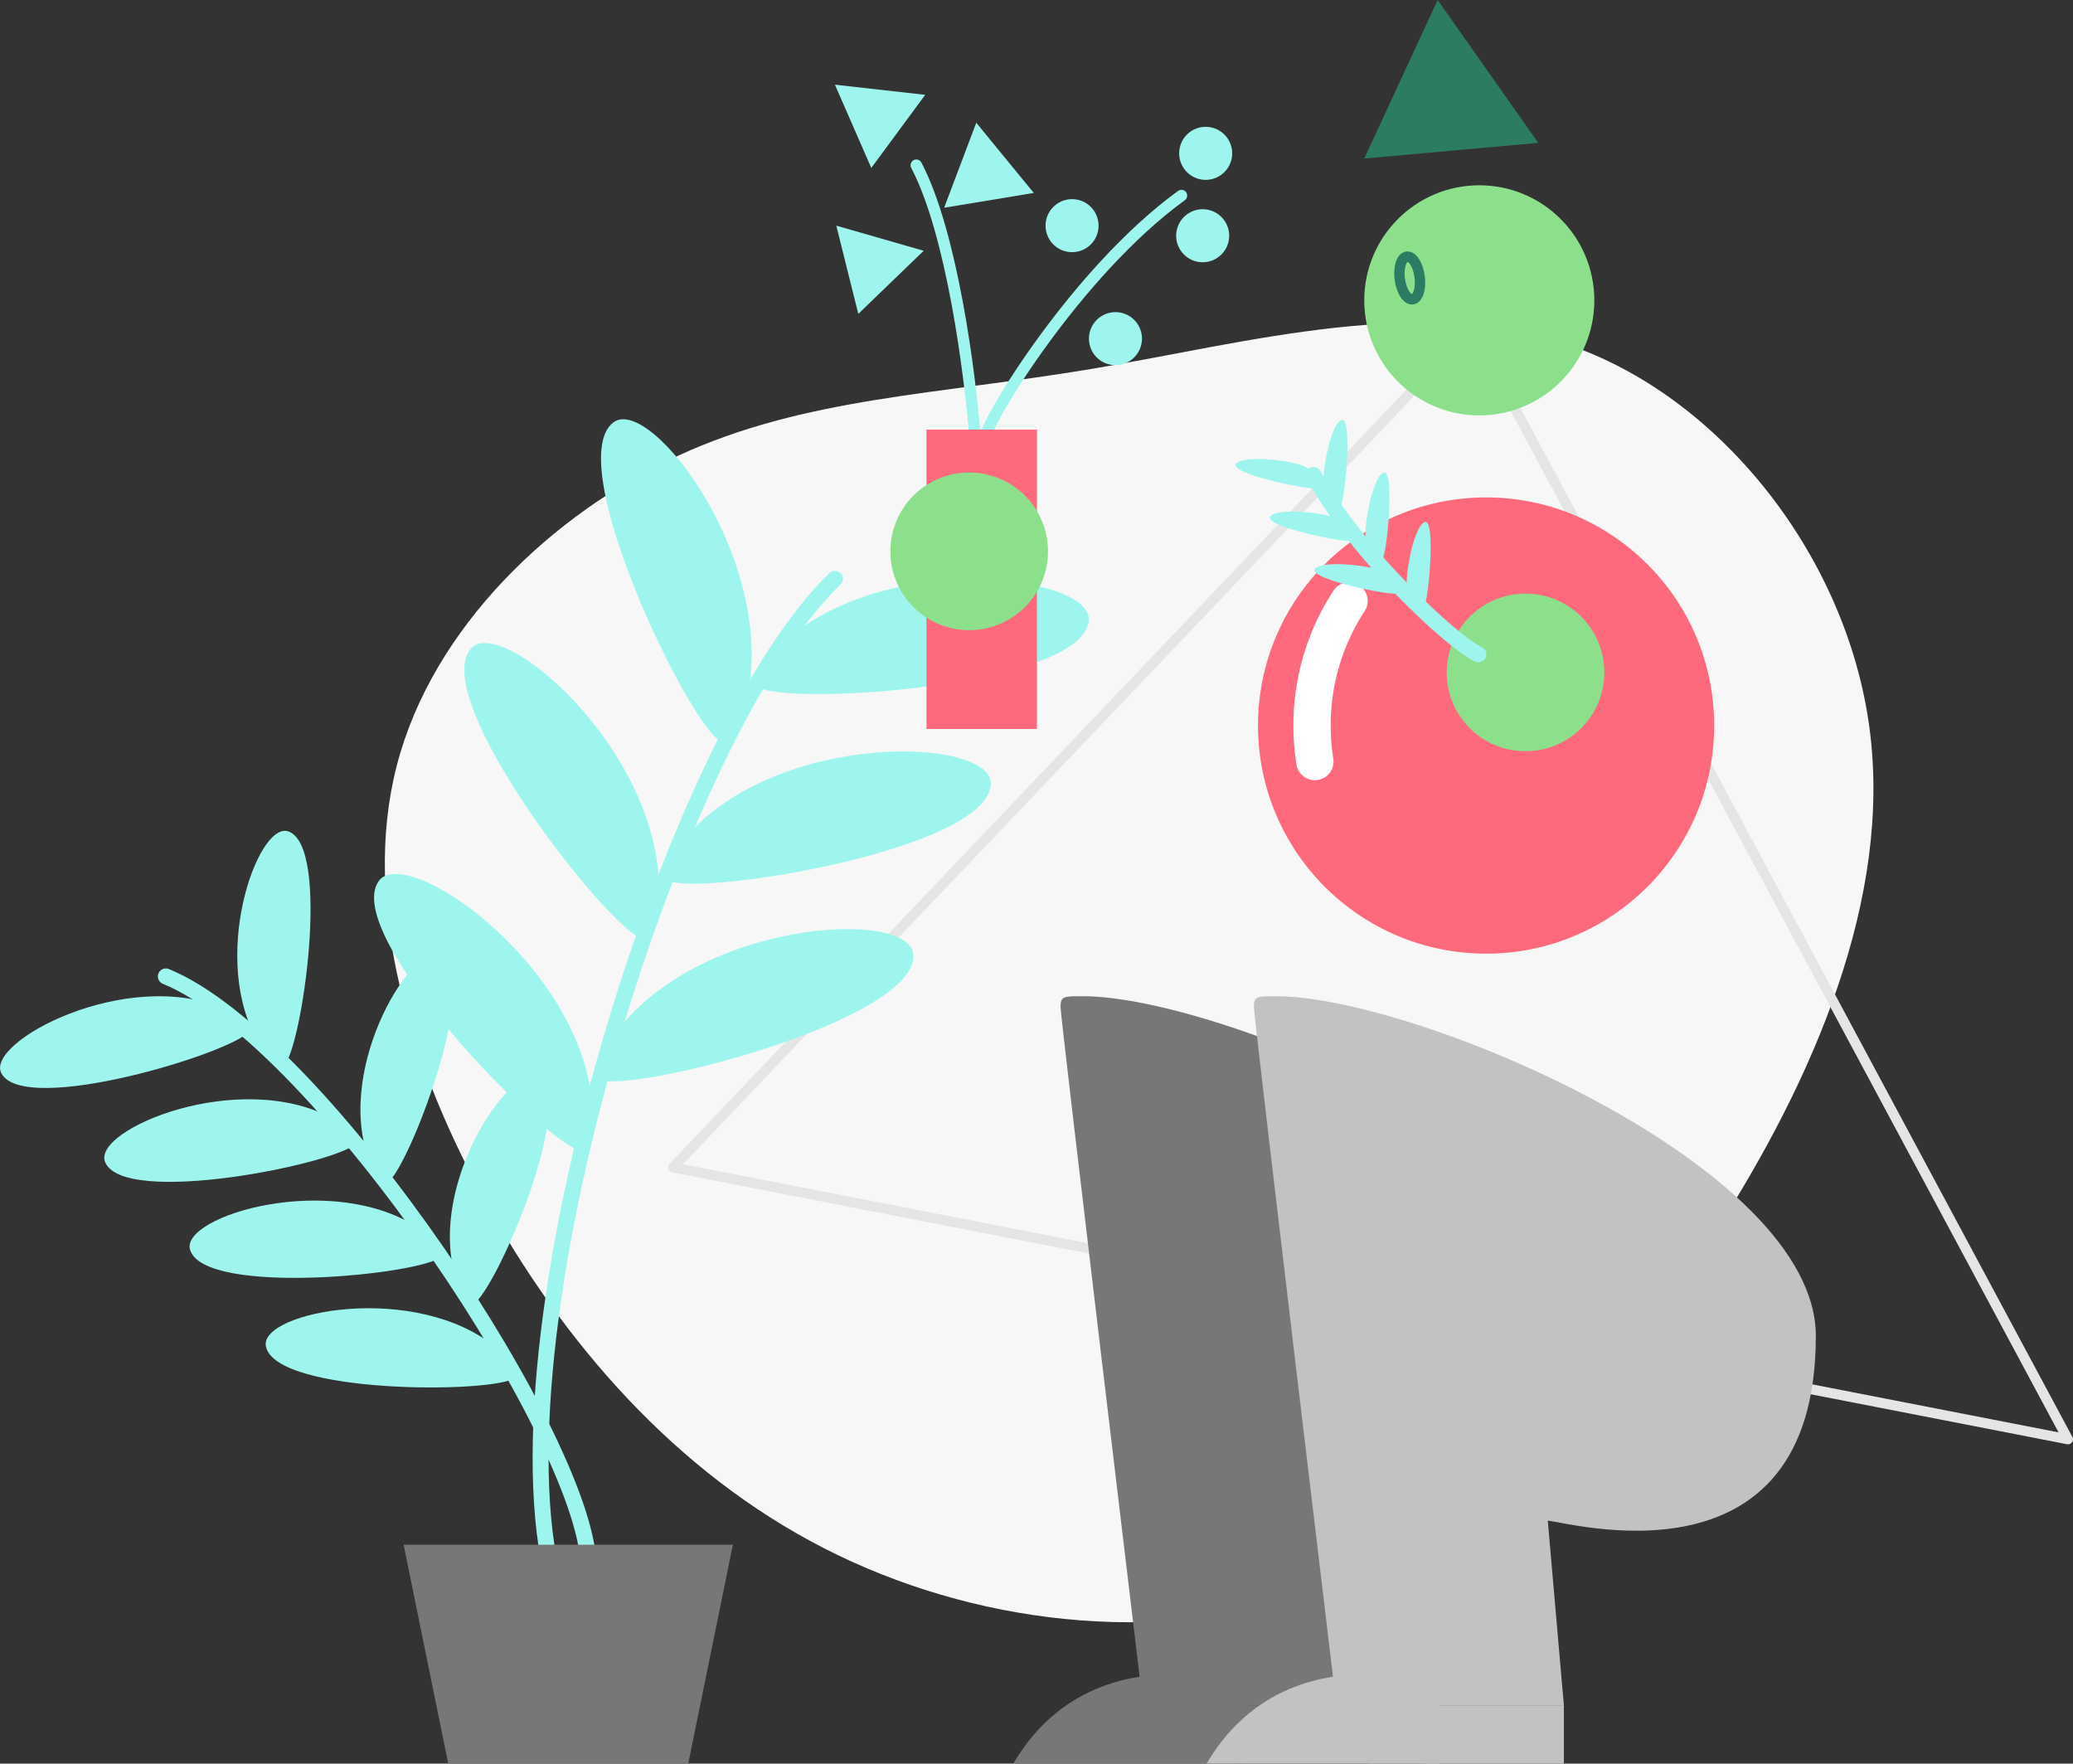 <svg xmlns="http://www.w3.org/2000/svg" viewBox="0 0 902.8 767.94"><rect x="0" y="0" width="902.8" height="767.94" fill="#333333" stroke="none"/><defs><style>.cls-1,.cls-11,.cls-15,.cls-3,.cls-5,.cls-9{fill:none;stroke-linecap:round;stroke-linejoin:round;}.cls-1,.cls-15,.cls-5{stroke:#9ef5ee;}.cls-1,.cls-15{stroke-width:6.94px;}.cls-1,.cls-13,.cls-17,.cls-4,.cls-5,.cls-8,.cls-9{fill-rule:evenodd;}.cls-2{fill:#f7f7f7;}.cls-3{stroke:#e5e5e5;stroke-width:4.36px;}.cls-16,.cls-4{fill:#9ef5ee;}.cls-5{stroke-width:5px;}.cls-6{fill:#fe697d;}.cls-7,.cls-8{fill:#777;}.cls-9{stroke:#fff;stroke-width:16.23px;}.cls-10,.cls-13{fill:#8ce08c;}.cls-11{stroke:#2b7c63;stroke-width:4.52px;}.cls-12{fill:#2b7c63;}.cls-14,.cls-17{fill:#c2c2c2;}</style></defs><title>watermelon-pack-illustration-16</title><g id="Layer_2" data-name="Layer 2"><g id="vector"><path class="cls-1" d="M256.31,683.67c1.74-52.15-115.86-230.6-184.09-258.51"/><path class="cls-2" d="M685.44,151c65.3,23.53,118.89,92.15,128.73,166s-23.94,152.66-68.35,221.41S646.35,665.89,578.66,691.29,430.39,708.71,365,677.2,249.4,590.36,213.76,527.33s-56.51-133.78-40.95-194,67.82-109.71,122.74-135,112.9-26.47,180.32-37.77S620.15,127.46,685.44,151Z"/><path class="cls-3" d="M641,142.86,293.11,508.32l607.5,118.4Z"/><path class="cls-1" d="M244.61,700.37c-37.32-103.11,46.52-378.64,119-448.31"/><path class="cls-4" d="M314.14,323.17c-13.83-7-69.89-122.17-46.95-139.28,16.43-12.26,72.77,62.4,57.61,122.4C320.67,313.93,314.14,323.17,314.14,323.17Z"/><path class="cls-4" d="M108.59,449c-6.8,9.35-98.1,37.2-108,18.32C-6.54,453.76,55,421,97.4,439.14,102.54,443.08,108.59,449,108.59,449Z"/><path class="cls-4" d="M155,497.88C147.4,506.56,53.89,525.76,45.78,506c-5.82-14.13,58.51-41,99-19C149.57,491.45,155,497.88,155,497.88Z"/><path class="cls-4" d="M192.29,547.16c-8.48,7.86-103.45,17.48-109.52-3-4.36-14.65,62.37-34.87,100.45-8.83C187.5,540.21,192.29,547.16,192.29,547.16Z"/><path class="cls-4" d="M224.5,599.87c-9.21,7-104.67,7.27-108.71-13.68-2.9-15,65.49-28.59,100.84,1C220.41,592.49,224.5,599.87,224.5,599.87Z"/><path class="cls-4" d="M330,299.11c13,8.49,140.74-.17,144.17-28.58,2.46-20.36-90.34-32.07-134.84,10.93C334.8,288.85,330,299.11,330,299.11Z"/><path class="cls-4" d="M290.65,383.34c13.73,7.23,140.11-13.39,140.86-42,.53-20.49-92.95-23.45-133.22,23.55C294.44,372.67,290.65,383.34,290.65,383.34Z"/><path class="cls-4" d="M123.77,463.84c7.65-7.55,20.53-95.33,1.79-101.82-13.42-4.65-35,56.46-12.38,92.91C117.51,459.1,123.77,463.84,123.77,463.84Z"/><path class="cls-4" d="M168.68,515c9.12-5.7,40.85-88.55,24-99-12.09-7.47-46.46,47.46-32.37,88C163.61,509,168.68,515,168.68,515Z"/><path class="cls-4" d="M206.28,567.65c9.36-5.28,44.76-86.63,28.37-97.8-11.73-8-48.52,45.35-36.25,86.43A138,138,0,0,0,206.28,567.65Z"/><path class="cls-4" d="M261.21,470.1c14.31,6,138.35-25.82,136.55-54.38-1.3-20.46-94.67-15.07-130.59,35.32C264,459.14,261.21,470.1,261.21,470.1Z"/><path class="cls-4" d="M280,408.9c-15-4-93.75-105-74.87-126.48,13.52-15.41,84.15,45.91,81.8,107.75C284.44,398.5,280,408.9,280,408.9Z"/><path class="cls-4" d="M253.23,501.17c-15.34-2.34-104.73-94-88.33-117.48,11.75-16.8,88.69,36.38,93.15,98.11C256.53,490.34,253.23,501.17,253.23,501.17Z"/><path class="cls-5" d="M424.72,191.34c-2.23-28.42-10.1-89.77-25.66-119.4"/><path class="cls-5" d="M428.81,191.34c0-7,39.94-72.95,85.71-106.18"/><rect class="cls-6" x="403.49" y="187.06" width="48.09" height="130.35"/><path class="cls-7" d="M512,729c-14,0-48.8,1.74-70.69,38.9H542.22V729Z"/><path class="cls-8" d="M706.59,581.69c0-74.29-174.65-147.9-234.9-147.9-8.7,0-9.82,0-9.82,4.77S497.79,742.5,497.79,742.5h99.07c-.56-6.39-7-80.32-7-80.32C596.74,662.18,706.59,694.73,706.59,581.69Z"/><rect class="cls-7" x="536.76" y="742.5" width="60.1" height="25.44"/><circle class="cls-6" cx="647.2" cy="315.92" r="99.33"/><path class="cls-9" d="M587.52,261.65a98.9,98.9,0,0,0-16.12,54.27,100.16,100.16,0,0,0,1.23,15.69"/><circle class="cls-10" cx="644.24" cy="130.78" r="50.1"/><path class="cls-11" d="M609.63,121.62c-.69-5.13.68-9.54,3.07-9.86s4.88,3.57,5.56,8.7-.69,9.54-3.07,9.86S610.31,126.74,609.63,121.62Z"/><polygon class="cls-12" points="626.12 0 594.14 69.02 669.9 62.2 626.12 0"/><path class="cls-13" d="M630.05,292.8a34.32,34.32,0,1,1,34.32,34.32A34.33,34.33,0,0,1,630.05,292.8Z"/><path class="cls-13" d="M387.76,240.07a34.32,34.32,0,1,1,34.32,34.32A34.32,34.32,0,0,1,387.76,240.07Z"/><path class="cls-4" d="M474.25,147.5A11.54,11.54,0,1,1,485.78,159,11.54,11.54,0,0,1,474.25,147.5Z"/><path class="cls-4" d="M455.35,98.27a11.54,11.54,0,1,1,11.54,11.53A11.54,11.54,0,0,1,455.35,98.27Z"/><path class="cls-4" d="M513.54,66.77a11.54,11.54,0,1,1,11.53,11.54A11.53,11.53,0,0,1,513.54,66.77Z"/><path class="cls-4" d="M512.23,102.65a11.54,11.54,0,1,1,11.54,11.54A11.54,11.54,0,0,1,512.23,102.65Z"/><path class="cls-14" d="M596.19,729c-14,0-48.8,1.74-70.69,38.9H626.43V729Z"/><path class="cls-4" d="M391.19,57.21,379.45,73.13,371.53,55l-7.92-18.13,19.66,2.21,19.67,2.21Z"/><path class="cls-4" d="M437.68,68.73,450.22,84,430.7,87.24l-19.52,3.21,7-18.51,7-18.51Z"/><path class="cls-4" d="M383.27,103.73l19,5.46-14.24,13.74-14.23,13.74L369,117.47l-4.78-19.2Z"/><path class="cls-15" d="M643.83,284.93c-11-5-53.36-44.18-71.78-78.16"/><path class="cls-16" d="M576.94,213.34c-2.2-3.43,2.14-28.65,7.29-30.48s1.4,37.77-.8,37.95S576.94,213.34,576.94,213.34Z"/><path class="cls-16" d="M569.55,204c-2.63-3.11-28-6.37-31.28-2s35.68,12.45,36.51,10.4S569.55,204,569.55,204Z"/><path class="cls-16" d="M584.49,226.88c-2.63-3.11-28-6.37-31.28-2s35.68,12.46,36.5,10.4S584.49,226.88,584.49,226.88Z"/><path class="cls-16" d="M603.92,249.76c-2.63-3.12-28-6.38-31.28-2s35.69,12.46,36.51,10.4S603.92,249.76,603.92,249.76Z"/><path class="cls-16" d="M595.24,236.3c-2.2-3.43,2.15-28.65,7.29-30.49s1.41,37.77-.8,37.95S595.24,236.3,595.24,236.3Z"/><path class="cls-16" d="M613.2,257.83c-2.2-3.43,2.14-28.65,7.28-30.49s1.41,37.77-.79,38S613.2,257.83,613.2,257.83Z"/><path class="cls-17" d="M790.8,581.69c0-74.29-174.65-147.9-234.9-147.9-8.7,0-9.82,0-9.82,4.77S582,742.5,582,742.5h99.07c-.56-6.39-7-80.32-7-80.32C681,662.18,790.8,694.73,790.8,581.69Z"/><rect class="cls-14" x="620.97" y="742.5" width="60.1" height="25.44"/><polygon class="cls-8" points="250.08 672.62 244.88 672.62 175.78 672.62 195.21 767.93 244.88 767.93 250.08 767.93 299.74 767.93 319.18 672.62 250.08 672.62"/></g></g></svg>